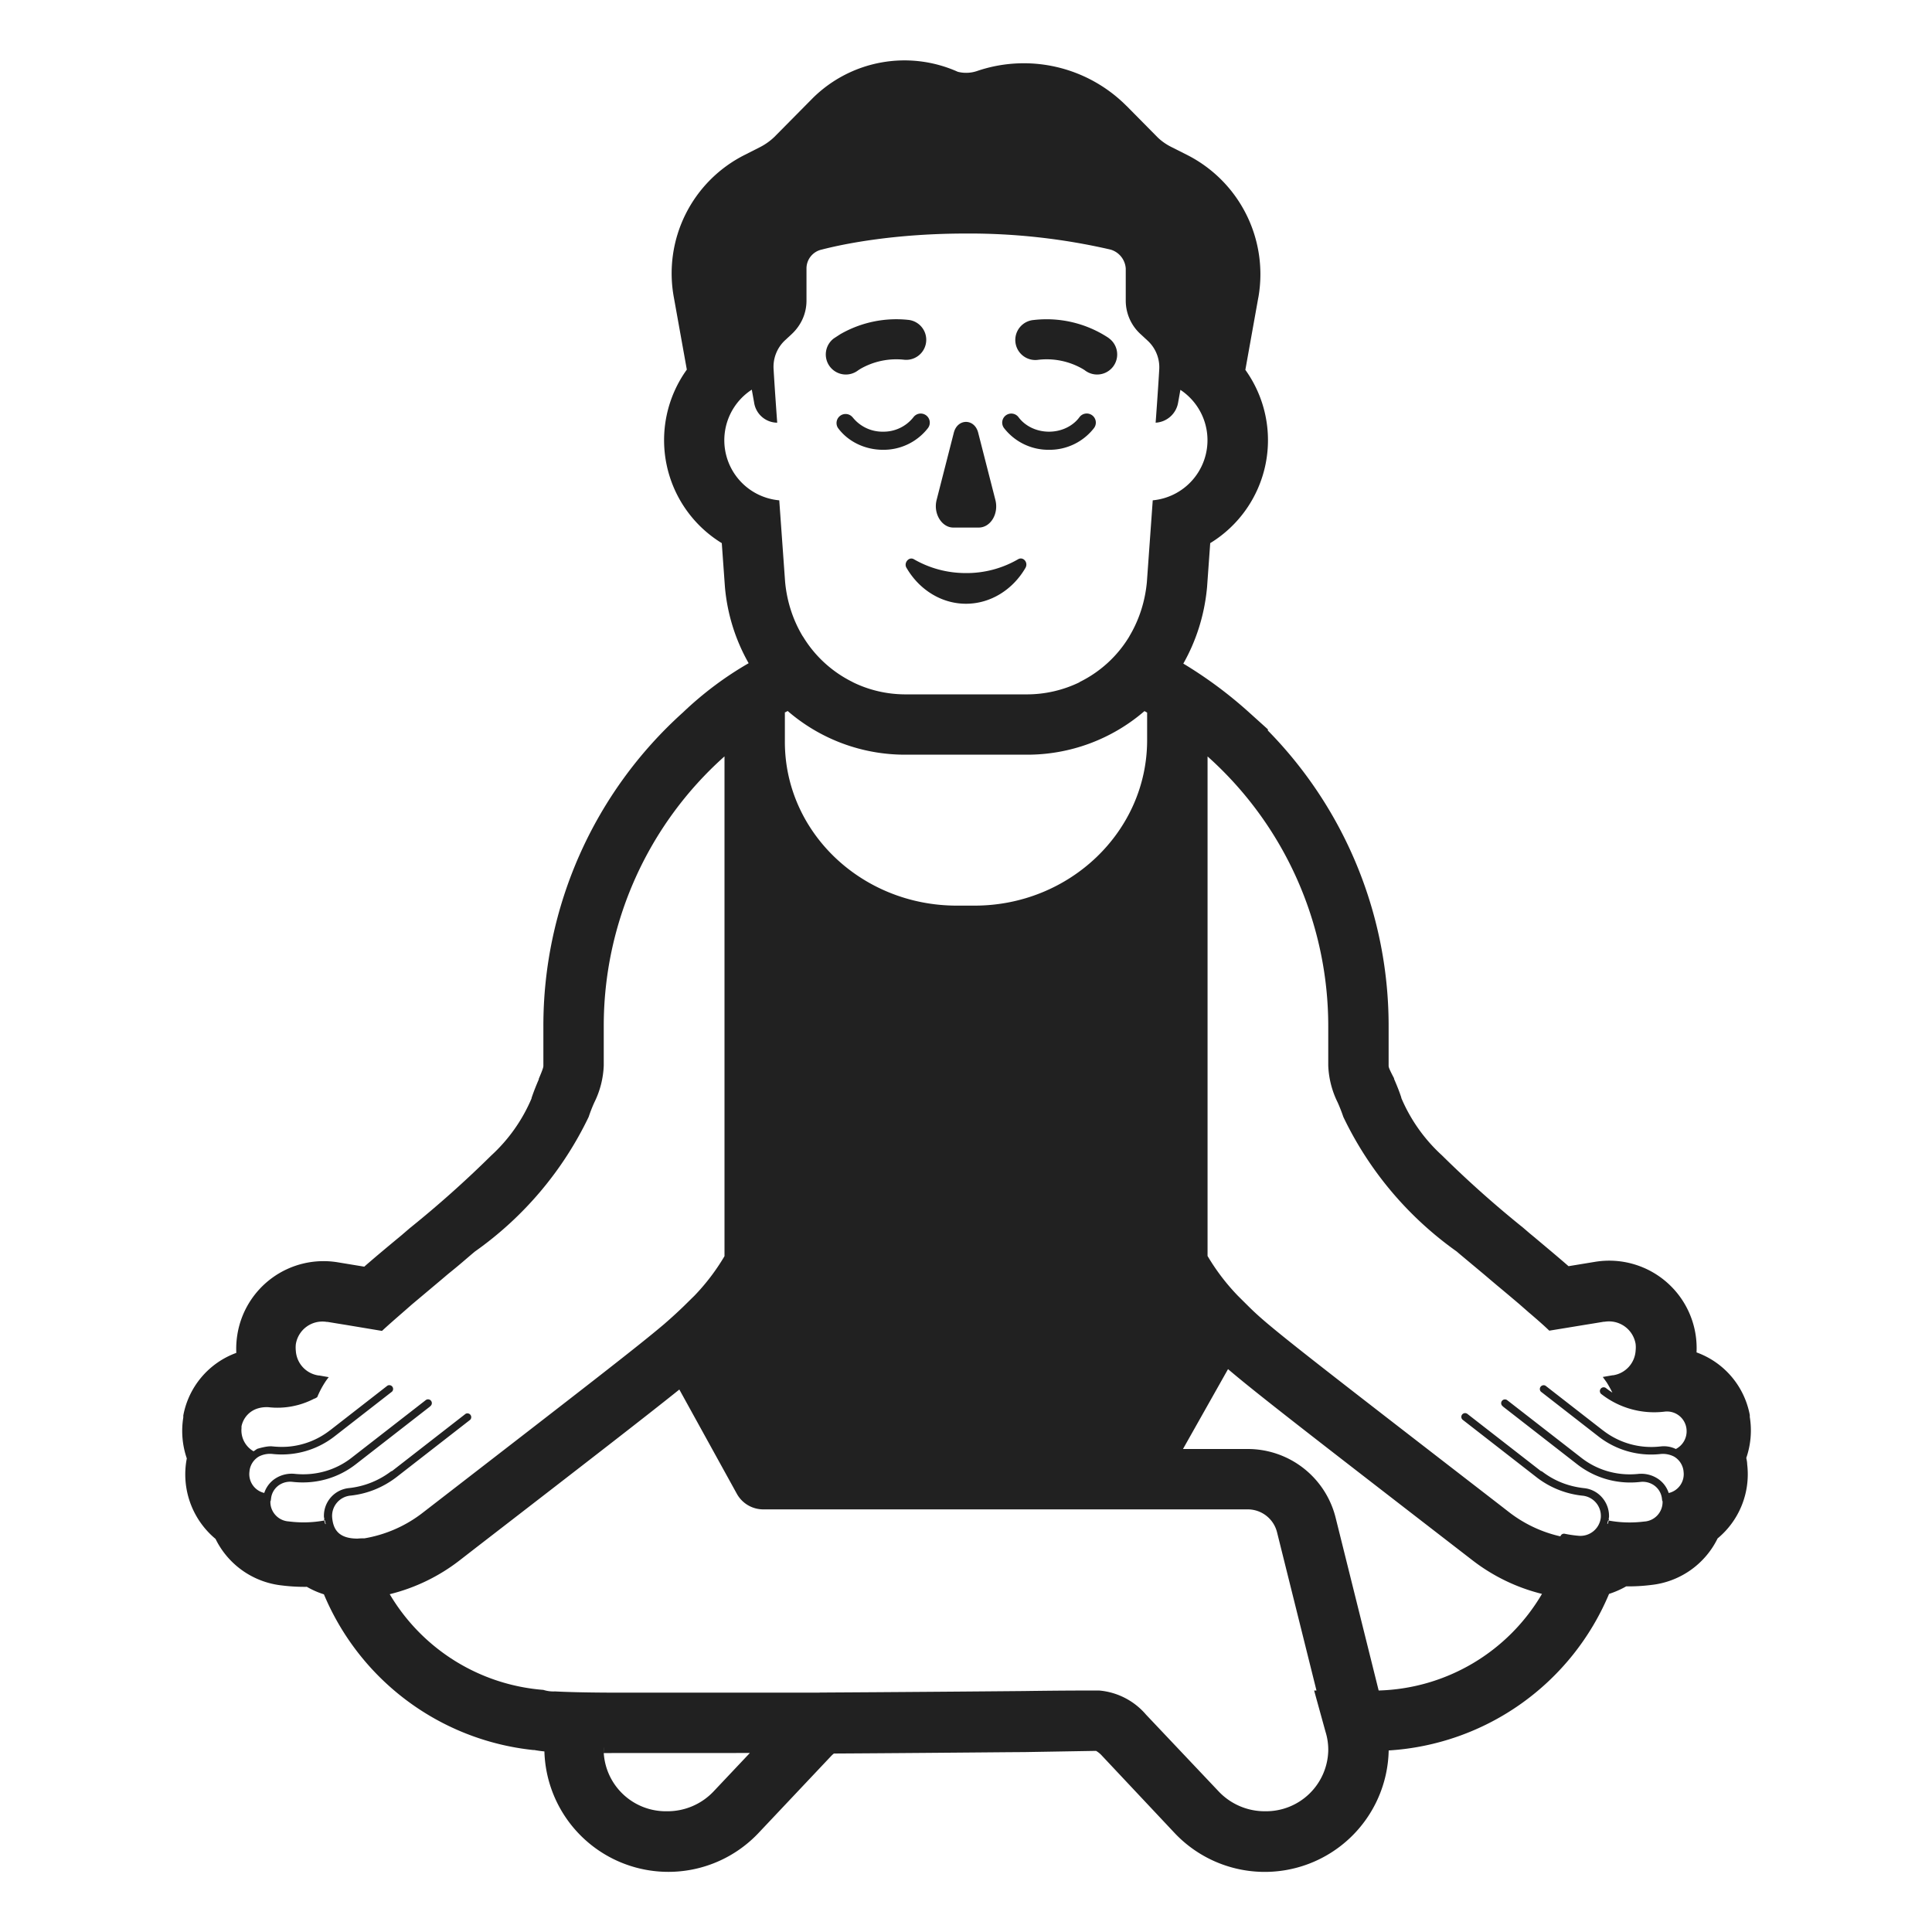 <svg xmlns="http://www.w3.org/2000/svg" fill="none" viewBox="0 0 32 32"><path fill="#212121" d="M18.371 5.605a.332.332 0 0 1-.398.532l-.006-.005-.037-.023a1.196 1.196 0 0 0-.73-.15.332.332 0 1 1-.077-.659 1.86 1.86 0 0 1 1.237.296l.007.006.002.002zM13.811 5.605a.332.332 0 0 0 .398.532l.007-.005.036-.023a1.195 1.195 0 0 1 .73-.15.332.332 0 0 0 .078-.659 1.86 1.86 0 0 0-1.143.236zM14.12 6.91a.15.15 0 0 0-.24.179c.167.227.448.361.745.361a.93.93 0 0 0 .746-.361.15.15 0 0 0-.242-.178.63.63 0 0 1-.504.239.63.63 0 0 1-.504-.24M15.798 7.168l-.284 1.11c-.06.23.086.46.275.46h.422c.197 0 .335-.23.275-.46l-.284-1.11c-.06-.24-.344-.24-.404 0M16 9.492c-.318 0-.608-.083-.861-.228-.084-.052-.178.062-.122.145.206.353.571.591.983.591s.777-.238.983-.591c.056-.093-.038-.197-.122-.145a1.7 1.7 0 0 1-.861.228M16.66 6.88a.15.15 0 0 1 .21.03c.107.145.295.24.505.24s.398-.095.504-.24a.15.15 0 0 1 .242.179.93.93 0 0 1-.746.361.93.93 0 0 1-.746-.361.15.15 0 0 1 .032-.21"/><path fill="#212121" d="M19.599 10.991q.571.344 1.068.789l.333.3v.02a6.98 6.98 0 0 1 2 4.9v.65c0 .021 0 .04.09.21v.01l.006.014c.031.072.076.178.114.295v.007c.153.361.383.685.672.949q.642.634 1.346 1.2l.1.086.013.011.068.056c.19.16.384.321.571.484l.438-.072a1.448 1.448 0 0 1 1.682 1.5 1.37 1.37 0 0 1 .882 1.037v.032c.037.228.017.46-.058.679l.005.025q.009.041.01.082a1.38 1.38 0 0 1-.49 1.226 1.39 1.39 0 0 1-1.1.771 3 3 0 0 1-.414.023 1.5 1.5 0 0 1-.284.125 4.24 4.24 0 0 1-3.65 2.593 2.053 2.053 0 0 1-3.55 1.363l-1.2-1.277a.4.4 0 0 0-.097-.079l-1.177.02-.288.002c-.807.007-1.837.016-2.877.022a.4.4 0 0 0-.05.046l-1.205 1.277a2.054 2.054 0 0 1-3.54-1.358l-.012-.001a2 2 0 0 1-.155-.022h-.017a4.24 4.24 0 0 1-3.468-2.579 1.4 1.4 0 0 1-.282-.124 3 3 0 0 1-.413-.023 1.39 1.39 0 0 1-1.1-.771 1.39 1.39 0 0 1-.476-1.333 1.4 1.4 0 0 1-.058-.679v-.032a1.37 1.37 0 0 1 .878-1.037q-.007-.15.017-.3a1.446 1.446 0 0 1 1.665-1.2l.437.072c.205-.179.42-.357.629-.53l.011-.01.013-.011.1-.086q.704-.566 1.346-1.2c.29-.265.519-.588.672-.949v-.007c.039-.117.083-.223.114-.295l.006-.014v-.01C9 17.69 9 17.671 9 17.65V17a6.98 6.98 0 0 1 2.31-5.198c.33-.315.695-.59 1.09-.817a3.1 3.1 0 0 1-.392-1.253l-.001-.011-.052-.725a2 2 0 0 1-.579-2.874l-.213-1.186a2.195 2.195 0 0 1 1.171-2.37l.26-.132a1 1 0 0 0 .234-.168l.631-.638.005-.005a2.16 2.16 0 0 1 2.4-.434.56.56 0 0 0 .314-.011l.003-.001a2.4 2.4 0 0 1 2.47.57l.01.009.504.51c.06.061.143.122.235.168l.26.131a2.215 2.215 0 0 1 1.183 2.359l-.002.008-.214 1.194a1.998 1.998 0 0 1-.582 2.87l-.052.725-.001.011c-.043.46-.181.886-.393 1.26m-.894-.452c.157-.262.26-.567.291-.9l.097-1.353a1 1 0 0 0 .458-1.83l-.037.207a.4.4 0 0 1-.373.337s.04-.54.06-.888a.6.6 0 0 0-.192-.47l-.12-.111a.75.75 0 0 1-.243-.551v-.531a.35.35 0 0 0-.252-.316 10.4 10.4 0 0 0-2.392-.266c-1.16 0-1.998.164-2.392.266a.32.32 0 0 0-.252.316v.53c0 .215-.091.409-.243.552l-.11.102a.6.6 0 0 0-.192.48c.02.346.06.887.06.887a.39.39 0 0 1-.383-.337l-.038-.21a.999.999 0 0 0 .455 1.833l.097 1.352c.031.334.135.64.293.902l.001-.001c.197.327.485.59.827.758h-.002c.265.131.564.203.878.203H17a2 2 0 0 0 .883-.202l-.004-.001c.343-.168.63-.43.827-.758m.25 1.238A2.97 2.97 0 0 1 17 12.5H15a2.97 2.97 0 0 1-1.954-.724l-.037.021H13v.473c-.01 1.51 1.271 2.73 2.848 2.73h.294C17.718 15 19 13.77 19 12.26v-.457l-.01-.006zm1.045.75v8.275q.212.358.5.657l.037.037.133.132c.094.094.19.182.33.3.44.37 1.303 1.037 3.848 3.004l.152.118c.25.192.538.327.844.396.01-.03.04-.05.072-.043q.111.023.225.033a.34.34 0 0 0 .372-.298.337.337 0 0 0-.303-.366h-.002a1.5 1.5 0 0 1-.75-.298l-.001-.001-1.23-.957a.062.062 0 1 1 .077-.098l1.215.945a.1.1 0 0 1 .024.01q.301.23.689.274c.253.023.437.25.416.5v-.004h-.01v.005l.01.001v-.003l-.004.038-.01-.002-.014.055.009.002a.4.4 0 0 0 .015-.055q.291.054.593.016h.003a.323.323 0 0 0 .296-.34h-.005l-.007-.053a.31.31 0 0 0-.145-.217.33.33 0 0 0-.215-.045h-.002a1.43 1.43 0 0 1-1.035-.289l-1.23-.957-.01-.01a.062.062 0 0 1 .077-.098l1.23.956c.267.207.602.301.946.264a.5.5 0 0 1 .302.07.45.45 0 0 1 .196.247.32.32 0 0 0 .246-.355v-.003a.32.32 0 0 0-.159-.246.4.4 0 0 0-.209-.043h-.004a1.416 1.416 0 0 1-1.036-.289l-.955-.743a.063.063 0 0 1 .077-.098l.951.74.005.003a1.3 1.3 0 0 0 .944.263h.004a.45.45 0 0 1 .254.042.33.33 0 0 0 .177-.328v-.001a.325.325 0 0 0-.37-.289h-.001a1.42 1.42 0 0 1-1.035-.288.063.063 0 1 1 .076-.1q.05.039.102.072a2 2 0 0 0-.094-.169l-.01-.014-.055-.076.161-.028h.01a.44.44 0 0 0 .373-.407.5.5 0 0 0 0-.111.447.447 0 0 0-.512-.369h-.014l-.17.028-.13.021-.426.07-.178.029c-.096-.093-.204-.186-.312-.279l-.025-.021-.065-.057-.096-.084q-.18-.153-.369-.31l-.02-.017-.09-.076-.1-.085-.412-.344-.044-.038A5.8 5.8 0 0 1 22.25 18.5q-.042-.124-.094-.24a1.5 1.5 0 0 1-.156-.613V17a5.99 5.99 0 0 0-2-4.472M20.667 24a1.5 1.5 0 0 1 1.455 1.137L22.835 28A3.24 3.24 0 0 0 25.54 26.4a3.1 3.1 0 0 1-1.162-.565l-.268-.207c-2.435-1.882-3.305-2.555-3.77-2.951L19.594 24zM11.5 21.463q.289-.3.5-.657v-8.278A5.98 5.98 0 0 0 10 17v.647a1.5 1.5 0 0 1-.156.613l-.01.022q-.046.104-.084.218a5.8 5.8 0 0 1-1.885 2.23l-.055.046-.09.077q-.142.123-.287.239l-.024.02-.1.085-.488.41-.122.107-.007.006c-.126.11-.252.219-.365.324l-.6-.1-.13-.021-.17-.028h-.015a.445.445 0 0 0-.512.369.5.5 0 0 0 0 .111.44.44 0 0 0 .375.407h.01l.16.028q-.03.037-.056.076l-.009.014a1.5 1.5 0 0 0-.126.242l-.04.023h-.007q-.128.067-.267.105-.05.013-.1.023a1.3 1.3 0 0 1-.39.015.5.5 0 0 0-.17.017.39.39 0 0 0-.28.3v.031a.4.4 0 0 0 .2.382l.059-.04s.164-.053.254-.041h.004q.131.014.259.004a1.3 1.3 0 0 0 .685-.267l.005-.003.951-.74a.063.063 0 0 1 .077.098l-.956.744a1.42 1.42 0 0 1-1.035.288h-.004a.4.4 0 0 0-.21.043.32.32 0 0 0-.157.246v.003a.32.32 0 0 0 .245.355.45.45 0 0 1 .196-.247.5.5 0 0 1 .302-.07c.344.037.68-.057.946-.264l1.23-.956a.062.062 0 0 1 .078.098l-.01.01-1.23.957c-.294.227-.66.33-1.036.289h-.002a.33.33 0 0 0-.215.044.31.31 0 0 0-.145.218l-.007.054h-.005c-.01.17.12.323.296.338h.003q.302.039.593-.015a.4.4 0 0 0 .017.06l.008-.002a.4.4 0 0 1-.014-.06l-.01.002-.005-.038v.003h.01v-.006h-.01v.003a.46.46 0 0 1 .417-.499 1.4 1.4 0 0 0 .688-.273.1.1 0 0 1 .024-.011l1.215-.945a.063.063 0 0 1 .077.098l-1.23.957c-.22.165-.47.268-.751.299h-.002a.337.337 0 0 0-.303.366c.017.18.094.346.42.346a1 1 0 0 1 .113-.004c.353-.06.687-.206.97-.427l.136-.105c2.557-1.977 3.423-2.646 3.86-3.017.14-.122.235-.21.328-.3l.134-.132zM21.805 28l-.653-2.62a.5.5 0 0 0-.485-.38h-8.025a.5.5 0 0 1-.438-.259l-.952-1.726c-.551.442-1.498 1.175-3.36 2.613l-.272.211a3.1 3.1 0 0 1-1.165.566A3.25 3.25 0 0 0 9 27.99q.094.03.192.025c.18.01.478.018.857.02h3.526l.004-.001c1.24-.007 2.486-.017 3.381-.025C17.591 28 18.047 28 18.202 28c.303.025.583.169.78.4l1.208 1.277a1.05 1.05 0 0 0 .77.323A1.03 1.03 0 0 0 22 29a1 1 0 0 0-.046-.319L21.766 28zM10 28.936a1 1 0 0 0 0 .094zm0 .1a1.03 1.03 0 0 0 1.044.964 1.05 1.05 0 0 0 .77-.323l.606-.642z"/></svg>
